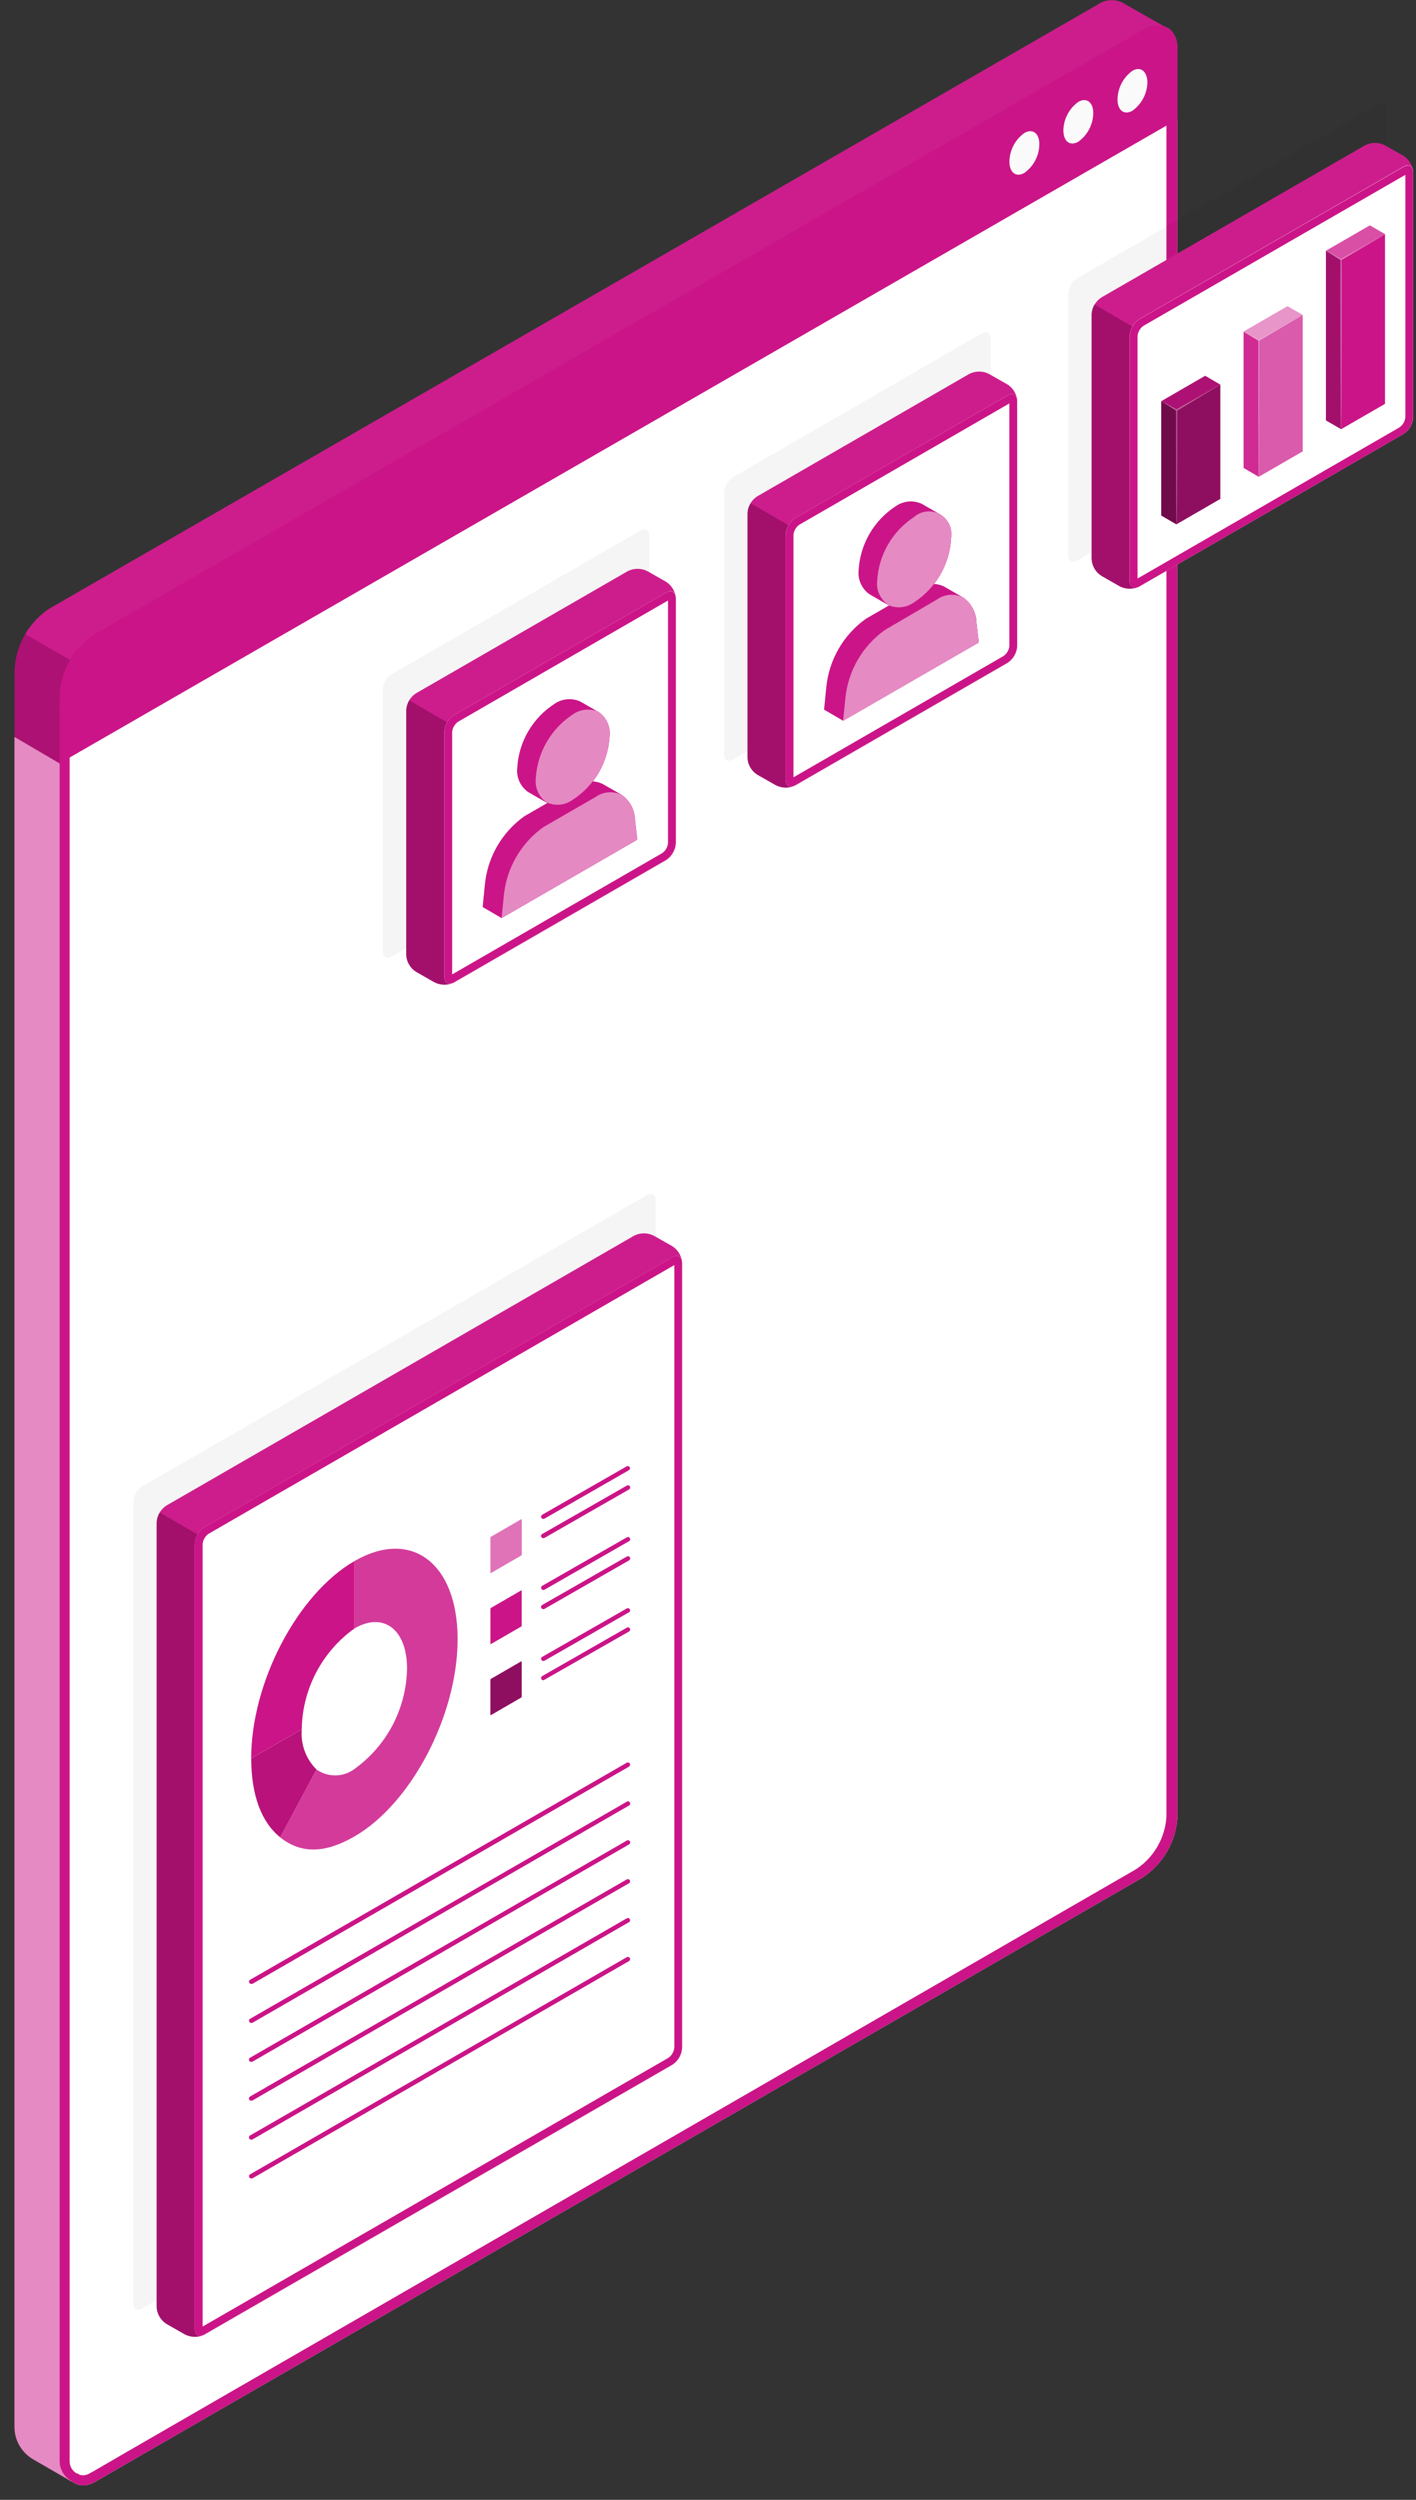 <svg width="68" height="120" viewBox="0 0 68 120" fill="none" xmlns="http://www.w3.org/2000/svg">
<rect x="0" y="0" width="68" height="120" fill="#333333" stroke="none"/>
<path d="M56.538 2.214C56.535 2.161 56.526 2.107 56.51 2.056C56.513 2.051 56.515 2.045 56.515 2.04C56.515 2.034 56.513 2.028 56.51 2.023C56.504 1.971 56.491 1.92 56.471 1.871C56.449 1.794 56.415 1.721 56.37 1.655C56.358 1.623 56.34 1.593 56.316 1.568C56.304 1.544 56.288 1.524 56.268 1.507C56.236 1.464 56.199 1.426 56.155 1.395C56.111 1.363 56.063 1.336 56.013 1.316C55.826 1.244 55.625 1.219 55.426 1.244C55.227 1.269 55.038 1.342 54.875 1.458L4.553 30.424C3.621 30.962 2.859 32.279 2.859 34.164V118.111C2.859 118.319 2.915 118.524 3.022 118.703C3.129 118.882 3.282 119.029 3.466 119.127L3.539 119.175C3.567 119.19 3.594 119.209 3.627 119.224C3.674 119.246 3.722 119.263 3.772 119.275C3.843 119.292 3.915 119.301 3.988 119.303C4.186 119.302 4.38 119.247 4.549 119.145L4.595 119.117L6.21 118.185L54.849 90.139C55.343 89.818 55.753 89.385 56.047 88.876C56.342 88.366 56.512 87.794 56.544 87.207V2.427C56.548 2.356 56.546 2.285 56.538 2.214Z" fill="white"/>
<path d="M55.596 1.705C55.663 1.704 55.728 1.718 55.788 1.748L55.818 1.763L55.846 1.784L55.861 1.799L55.903 1.854L55.936 1.908C55.952 1.928 55.963 1.95 55.97 1.975V1.996L56.015 2.133V2.175C56.017 2.191 56.017 2.206 56.015 2.221V87.209C55.984 87.712 55.836 88.2 55.584 88.636C55.333 89.072 54.983 89.444 54.564 89.723L5.974 117.765L4.405 118.676H4.39L4.344 118.706L4.314 118.724C4.222 118.78 4.118 118.813 4.01 118.821H3.99C3.952 118.819 3.914 118.814 3.877 118.806H3.847L3.802 118.782L3.765 118.757L3.738 118.739H3.698C3.591 118.683 3.501 118.598 3.438 118.494C3.376 118.39 3.343 118.271 3.343 118.15V34.164C3.343 32.346 4.093 31.25 4.794 30.845L55.094 1.87C55.245 1.775 55.417 1.719 55.595 1.707L55.596 1.705ZM55.595 1.221C55.33 1.232 55.071 1.31 54.845 1.449L4.553 30.425C3.621 30.962 2.859 32.279 2.859 34.164V117.741V118.111C2.859 118.32 2.915 118.525 3.022 118.704C3.129 118.883 3.282 119.029 3.466 119.128L3.539 119.176C3.567 119.191 3.594 119.209 3.627 119.224C3.674 119.246 3.722 119.263 3.772 119.276C3.843 119.292 3.915 119.302 3.988 119.303H4.013C4.202 119.298 4.388 119.243 4.55 119.145L4.596 119.117L6.211 118.186L54.85 90.14C55.343 89.819 55.754 89.386 56.048 88.876C56.343 88.367 56.513 87.795 56.544 87.207V2.215C56.542 2.161 56.532 2.108 56.517 2.057C56.52 2.052 56.521 2.046 56.521 2.04C56.521 2.034 56.52 2.029 56.517 2.024C56.511 1.971 56.497 1.92 56.477 1.872C56.456 1.795 56.422 1.722 56.377 1.656C56.364 1.623 56.346 1.594 56.322 1.568C56.31 1.545 56.294 1.524 56.274 1.507C56.243 1.464 56.205 1.426 56.162 1.395C56.118 1.363 56.07 1.337 56.019 1.316C55.889 1.25 55.744 1.217 55.597 1.219L55.595 1.221Z" fill="#CB1487"/>
<path d="M55.992 1.31C55.805 1.238 55.603 1.213 55.405 1.238C55.206 1.263 55.017 1.336 54.854 1.452L4.554 30.43C4.062 30.752 3.652 31.185 3.358 31.695C3.063 32.204 2.893 32.775 2.86 33.363V36.647L0.699 35.382V32.136C0.731 31.549 0.9 30.979 1.193 30.47C1.487 29.961 1.895 29.528 2.387 29.206L52.696 0.232C52.869 0.106 53.075 0.03 53.289 0.012C53.503 -0.006 53.718 0.036 53.91 0.132C54.229 0.314 55.635 1.122 55.992 1.31Z" fill="#CB1487"/>
<path d="M56.547 2.414C56.547 1.346 55.785 0.912 54.853 1.449L4.553 30.424C4.06 30.746 3.65 31.179 3.356 31.688C3.062 32.198 2.892 32.769 2.859 33.357V36.644L56.547 5.724V2.414Z" fill="#CB1487"/>
<g opacity="0.2">
<path opacity="0.2" d="M54.852 1.452L4.553 30.427C4.057 30.739 3.647 31.171 3.363 31.684L1.211 30.439C1.49 29.932 1.896 29.506 2.389 29.203L52.691 0.226C52.867 0.098 53.075 0.022 53.292 0.004C53.508 -0.014 53.726 0.028 53.92 0.125C54.224 0.314 55.629 1.112 55.987 1.303C55.8 1.235 55.599 1.212 55.402 1.238C55.204 1.264 55.016 1.337 54.852 1.452H54.852Z" fill="white"/>
</g>
<path opacity="0.15" d="M0.695 35.383V32.128C0.72 31.53 0.898 30.948 1.211 30.438L3.367 31.676C3.057 32.184 2.883 32.764 2.864 33.358V36.643L0.695 35.383Z" fill="black"/>
<path d="M49.194 6.384C48.975 6.54 48.796 6.746 48.671 6.984C48.546 7.222 48.479 7.487 48.475 7.756C48.475 8.287 48.796 8.53 49.194 8.299C49.413 8.143 49.592 7.937 49.717 7.699C49.842 7.46 49.909 7.196 49.913 6.927C49.913 6.399 49.592 6.153 49.194 6.384Z" fill="#FAFAFA"/>
<path d="M51.783 4.891C51.565 5.047 51.387 5.253 51.263 5.491C51.139 5.728 51.071 5.991 51.066 6.26C51.066 6.791 51.388 7.033 51.783 6.803C52.002 6.646 52.181 6.441 52.306 6.202C52.431 5.964 52.498 5.7 52.502 5.43C52.502 4.906 52.18 4.662 51.783 4.891Z" fill="#FAFAFA"/>
<path d="M54.382 3.398C54.164 3.555 53.985 3.762 53.861 4C53.737 4.239 53.67 4.504 53.666 4.773C53.666 5.301 53.988 5.544 54.382 5.316C54.601 5.159 54.78 4.953 54.905 4.714C55.03 4.475 55.097 4.21 55.102 3.941C55.087 3.413 54.765 3.171 54.382 3.398Z" fill="#FAFAFA"/>
<path d="M3.467 119.136L3.381 119.088L1.596 118.056C1.358 117.918 1.155 117.729 1.001 117.501C0.848 117.273 0.748 117.013 0.71 116.741C0.701 116.659 0.696 116.577 0.695 116.495V35.375L2.86 36.644V118.11C2.856 118.302 2.903 118.491 2.995 118.659C3.087 118.827 3.221 118.969 3.384 119.07C3.402 119.084 3.42 119.097 3.439 119.109L3.467 119.136Z" fill="#CB1487"/>
<path opacity="0.5" d="M3.467 119.136L3.381 119.088L1.596 118.056C1.358 117.918 1.155 117.729 1.001 117.501C0.848 117.273 0.748 117.013 0.71 116.741C0.701 116.659 0.696 116.577 0.695 116.495V35.375L2.86 36.644V118.11C2.856 118.302 2.903 118.491 2.995 118.659C3.087 118.827 3.221 118.969 3.384 119.07C3.402 119.084 3.42 119.097 3.439 119.109L3.467 119.136Z" fill="white"/>
<g opacity="0.2">
<path opacity="0.2" d="M51.73 13.355L66.17 5.019C66.407 4.883 66.595 4.995 66.595 5.265V17.833C66.588 17.981 66.545 18.124 66.472 18.252C66.397 18.38 66.294 18.488 66.17 18.568L51.73 26.902C51.493 27.039 51.305 26.93 51.305 26.66V14.091C51.313 13.944 51.355 13.801 51.429 13.673C51.503 13.546 51.606 13.437 51.73 13.357V13.355Z" fill="black"/>
</g>
<path d="M65.566 6.968L52.889 14.28C52.753 14.369 52.64 14.489 52.559 14.63C52.477 14.77 52.431 14.928 52.422 15.091V26.838C52.431 27.001 52.478 27.16 52.561 27.3C52.643 27.441 52.758 27.559 52.896 27.646L53.777 28.15C53.923 28.223 54.084 28.261 54.247 28.261C54.41 28.261 54.572 28.223 54.717 28.15L67.4 20.834C67.536 20.745 67.65 20.626 67.731 20.485C67.812 20.344 67.859 20.186 67.868 20.024V8.276C67.857 8.115 67.809 7.959 67.727 7.82C67.644 7.681 67.53 7.564 67.393 7.478L66.504 6.974C66.359 6.9 66.198 6.861 66.035 6.859C65.873 6.858 65.712 6.895 65.566 6.968Z" fill="#CB1487"/>
<path opacity="0.2" d="M54.722 28.145C54.575 28.216 54.415 28.252 54.252 28.252C54.089 28.252 53.928 28.216 53.782 28.145L52.892 27.639C52.754 27.552 52.639 27.433 52.556 27.293C52.474 27.152 52.426 26.994 52.418 26.831V15.089C52.421 14.92 52.468 14.755 52.555 14.609L54.373 15.672C54.286 15.809 54.238 15.968 54.233 16.13V27.875C54.252 28.148 54.446 28.303 54.722 28.145Z" fill="black"/>
<g opacity="0.2">
<path opacity="0.2" d="M67.858 8.187C67.822 7.95 67.63 7.866 67.396 7.999L54.723 15.312C54.579 15.399 54.46 15.522 54.38 15.67L52.559 14.614C52.636 14.478 52.747 14.364 52.88 14.283L65.557 6.97C65.703 6.897 65.863 6.859 66.026 6.859C66.189 6.859 66.35 6.897 66.495 6.97L67.394 7.473C67.518 7.552 67.624 7.656 67.704 7.78C67.784 7.903 67.837 8.042 67.858 8.187Z" fill="white"/>
</g>
<path d="M67.396 8.003L54.722 15.312C54.585 15.4 54.47 15.52 54.388 15.66C54.305 15.801 54.257 15.96 54.248 16.122V27.874C54.248 28.178 54.458 28.293 54.722 28.145L67.396 20.832C67.532 20.743 67.645 20.624 67.726 20.483C67.808 20.342 67.854 20.184 67.863 20.022V8.273C67.864 7.973 67.654 7.851 67.396 8.003Z" fill="white"/>
<path d="M67.49 8.392V20.027C67.481 20.124 67.451 20.217 67.403 20.3C67.355 20.384 67.289 20.456 67.211 20.513L54.628 27.771V16.129C54.637 16.033 54.667 15.94 54.715 15.856C54.763 15.772 54.829 15.7 54.907 15.644L67.49 8.392ZM67.605 7.952C67.531 7.953 67.458 7.975 67.396 8.016L54.722 15.319C54.585 15.408 54.47 15.527 54.388 15.668C54.305 15.808 54.257 15.967 54.248 16.13V27.88C54.248 28.093 54.354 28.213 54.509 28.213C54.583 28.21 54.655 28.188 54.718 28.149L67.392 20.837C67.528 20.748 67.641 20.628 67.722 20.488C67.804 20.347 67.85 20.189 67.859 20.027V8.279C67.859 8.066 67.755 7.945 67.601 7.945L67.605 7.952Z" fill="#CB1487"/>
<path d="M64.403 20.602V12.458L63.674 12.039V20.181L64.403 20.602Z" fill="#CB1487"/>
<path opacity="0.2" d="M64.403 20.602V12.458L63.674 12.039V20.181L64.403 20.602Z" fill="black"/>
<path d="M64.402 20.604L66.512 19.386V11.242L64.402 12.46V20.604Z" fill="#CB1487"/>
<path d="M66.512 11.239L65.784 10.82L63.674 12.038L64.403 12.457L66.512 11.239Z" fill="#CB1487"/>
<path opacity="0.25" d="M66.512 11.239L65.784 10.82L63.674 12.038L64.403 12.457L66.512 11.239Z" fill="white"/>
<path opacity="0.3" d="M66.524 11.242L64.4 12.428L63.674 12.027L64.372 12.494C64.357 12.731 64.372 20.348 64.402 20.59C64.432 20.348 64.448 12.716 64.432 12.485L66.524 11.242Z" fill="white"/>
<path d="M60.446 22.886V16.341L59.721 15.922V22.464L60.446 22.886Z" fill="#CB1487"/>
<path opacity="0.1" d="M60.446 22.886V16.341L59.721 15.922V22.464L60.446 22.886Z" fill="white"/>
<path d="M60.447 22.887L62.557 21.667V15.125L60.447 16.342V22.887Z" fill="#CB1487"/>
<path opacity="0.3" d="M60.447 22.887L62.557 21.667V15.125L60.447 16.342V22.887Z" fill="white"/>
<path d="M62.556 15.122L61.83 14.703L59.721 15.92L60.446 16.339L62.556 15.122Z" fill="#CB1487"/>
<path opacity="0.55" d="M62.556 15.122L61.83 14.703L59.721 15.92L60.446 16.339L62.556 15.122Z" fill="white"/>
<path opacity="0.3" d="M60.475 16.36L62.558 15.125L60.454 16.311C60.223 16.18 59.728 15.922 59.728 15.922C59.728 15.922 60.193 16.225 60.426 16.356C60.426 16.605 60.426 22.634 60.454 22.883C60.453 22.65 60.483 16.598 60.475 16.36Z" fill="white"/>
<path d="M56.491 25.168V19.677L55.766 19.258V24.746L56.491 25.168Z" fill="#CB1487"/>
<path opacity="0.45" d="M56.491 25.168V19.677L55.766 19.258V24.746L56.491 25.168Z" fill="black"/>
<path d="M56.492 25.17L58.602 23.949V18.461L56.492 19.678V25.17Z" fill="#CB1487"/>
<path opacity="0.3" d="M56.492 25.17L58.602 23.949V18.461L56.492 19.678V25.17Z" fill="black"/>
<path d="M58.601 18.461L57.875 18.039L55.766 19.259L56.491 19.678L58.601 18.461Z" fill="#CB1487"/>
<path opacity="0.15" d="M58.601 18.461L57.875 18.039L55.766 19.259L56.491 19.678L58.601 18.461Z" fill="black"/>
<path opacity="0.3" d="M58.602 18.461L56.507 19.647L55.781 19.261L56.479 19.716C56.479 19.716 56.479 25.019 56.507 25.181C56.54 25.029 56.54 19.716 56.54 19.716L58.602 18.461Z" fill="white"/>
<g opacity="0.2">
<path opacity="0.2" d="M6.83 71.348L31.059 57.37C31.297 57.236 31.485 57.345 31.485 57.615V96.111C31.477 96.258 31.434 96.401 31.36 96.529C31.286 96.656 31.183 96.765 31.059 96.845L6.83 110.809C6.592 110.945 6.404 110.836 6.404 110.563V72.082C6.412 71.935 6.455 71.792 6.529 71.664C6.603 71.537 6.706 71.428 6.83 71.348Z" fill="black"/>
</g>
<path d="M30.454 59.315L7.991 72.271C7.854 72.359 7.741 72.479 7.66 72.62C7.579 72.761 7.532 72.919 7.523 73.081V110.753C7.532 110.915 7.58 111.073 7.662 111.213C7.745 111.353 7.86 111.471 7.998 111.557L8.887 112.064C9.033 112.137 9.194 112.176 9.357 112.176C9.521 112.176 9.682 112.137 9.828 112.064L32.288 99.115C32.424 99.026 32.537 98.906 32.618 98.765C32.699 98.625 32.746 98.467 32.755 98.305V60.624C32.746 60.461 32.699 60.303 32.616 60.162C32.533 60.022 32.419 59.903 32.281 59.816L31.388 59.313C31.243 59.24 31.083 59.203 30.921 59.203C30.759 59.203 30.599 59.242 30.454 59.315Z" fill="#CB1487"/>
<path opacity="0.2" d="M9.824 112.058C9.677 112.13 9.516 112.167 9.353 112.167C9.19 112.167 9.029 112.13 8.883 112.058L7.994 111.551C7.856 111.465 7.741 111.347 7.659 111.207C7.576 111.067 7.528 110.909 7.52 110.747V73.081C7.526 72.911 7.577 72.746 7.668 72.602L9.486 73.655C9.399 73.794 9.351 73.953 9.346 74.117V111.789C9.353 112.061 9.547 112.219 9.824 112.058Z" fill="black"/>
<g opacity="0.2">
<path opacity="0.2" d="M32.75 60.538C32.714 60.301 32.522 60.217 32.288 60.353L9.825 73.306C9.687 73.393 9.573 73.513 9.494 73.655L7.676 72.602C7.754 72.466 7.864 72.352 7.998 72.27L30.461 59.315C30.606 59.241 30.767 59.203 30.93 59.203C31.093 59.203 31.254 59.241 31.399 59.315L32.288 59.818C32.412 59.898 32.518 60.004 32.597 60.128C32.677 60.253 32.729 60.392 32.75 60.538Z" fill="white"/>
</g>
<path d="M32.289 60.353L9.826 73.306C9.688 73.394 9.574 73.513 9.491 73.654C9.409 73.795 9.361 73.954 9.352 74.117V111.788C9.352 112.092 9.561 112.21 9.826 112.059L32.289 99.109C32.425 99.02 32.538 98.901 32.619 98.76C32.7 98.619 32.747 98.461 32.756 98.299V60.623C32.757 60.323 32.548 60.204 32.289 60.353Z" fill="white"/>
<path d="M32.383 60.729V98.294C32.373 98.391 32.343 98.484 32.294 98.568C32.246 98.652 32.179 98.724 32.1 98.78L9.73 111.681V74.116C9.739 74.02 9.769 73.927 9.817 73.843C9.865 73.759 9.931 73.687 10.009 73.63L32.379 60.729H32.383ZM32.495 60.289C32.42 60.291 32.348 60.313 32.285 60.353L9.822 73.306C9.684 73.394 9.57 73.513 9.487 73.654C9.405 73.794 9.357 73.953 9.348 74.116V111.788C9.348 112 9.454 112.124 9.609 112.124C9.683 112.121 9.755 112.098 9.818 112.058L32.288 99.109C32.424 99.02 32.538 98.9 32.619 98.759C32.7 98.618 32.747 98.461 32.755 98.298V60.623C32.755 60.41 32.65 60.289 32.498 60.289H32.495Z" fill="#CB1487"/>
<path d="M17.02 74.938V78.171C16.25 78.723 15.62 79.448 15.181 80.288C14.741 81.128 14.505 82.059 14.491 83.007L12.062 84.406C12.066 80.757 14.285 76.516 17.02 74.938Z" fill="#CB1487"/>
<path d="M15.2 84.941L13.455 88.196C12.544 87.461 12.065 86.159 12.065 84.407L14.493 83.008C14.461 83.362 14.508 83.719 14.631 84.053C14.753 84.388 14.947 84.691 15.2 84.941Z" fill="#CB1487"/>
<g opacity="0.3">
<path opacity="0.3" d="M15.2 84.941L13.455 88.196C12.544 87.461 12.065 86.159 12.065 84.407L14.493 83.008C14.461 83.362 14.508 83.719 14.631 84.053C14.753 84.388 14.947 84.691 15.2 84.941Z" fill="black"/>
</g>
<path d="M21.975 78.685C21.975 82.328 19.757 86.578 17.018 88.156C15.596 88.976 14.444 88.988 13.455 88.196L15.2 84.942C15.467 85.13 15.786 85.229 16.113 85.225C16.439 85.222 16.756 85.115 17.018 84.92C17.789 84.368 18.419 83.643 18.859 82.803C19.298 81.963 19.534 81.032 19.548 80.084C19.548 78.22 18.416 77.352 17.018 78.172V74.939C19.756 73.357 21.975 75.036 21.975 78.685Z" fill="#CB1487"/>
<g opacity="0.4">
<path opacity="0.4" d="M21.977 78.685C21.977 82.328 19.759 86.578 17.02 88.156C15.598 88.976 14.446 88.988 13.457 88.196L15.202 84.942C15.469 85.13 15.788 85.229 16.115 85.225C16.441 85.222 16.758 85.115 17.02 84.92C17.791 84.368 18.421 83.643 18.861 82.803C19.3 81.963 19.536 81.032 19.55 80.084C19.55 78.22 18.418 77.352 17.02 78.172V74.939C19.758 73.357 21.977 75.036 21.977 78.685Z" fill="white"/>
</g>
<path d="M25.025 72.933L23.583 73.768C23.574 73.774 23.567 73.781 23.561 73.79C23.556 73.799 23.553 73.809 23.553 73.82V75.486C23.553 75.504 23.553 75.513 23.583 75.504L25.025 74.669C25.033 74.665 25.041 74.658 25.046 74.649C25.051 74.641 25.054 74.631 25.055 74.621V72.952C25.055 72.933 25.043 72.924 25.025 72.933Z" fill="#CB1487"/>
<path opacity="0.4" d="M25.025 72.933L23.583 73.768C23.574 73.774 23.567 73.781 23.561 73.79C23.556 73.799 23.553 73.809 23.553 73.82V75.486C23.553 75.504 23.553 75.513 23.583 75.504L25.025 74.669C25.033 74.665 25.041 74.658 25.046 74.649C25.051 74.641 25.054 74.631 25.055 74.621V72.952C25.055 72.933 25.043 72.924 25.025 72.933Z" fill="white"/>
<path d="M26.092 72.912C26.073 72.911 26.054 72.906 26.038 72.897C26.021 72.887 26.008 72.874 25.998 72.858C25.984 72.833 25.981 72.804 25.988 72.777C25.996 72.75 26.013 72.727 26.037 72.712L30.099 70.386C30.123 70.374 30.151 70.372 30.177 70.379C30.204 70.387 30.226 70.405 30.239 70.429C30.253 70.452 30.257 70.481 30.25 70.507C30.244 70.534 30.227 70.557 30.204 70.572L26.152 72.897C26.134 72.908 26.112 72.913 26.091 72.912H26.092Z" fill="#CB1487"/>
<path d="M26.093 73.836C26.068 73.838 26.044 73.831 26.025 73.816C26.005 73.802 25.991 73.782 25.984 73.758C25.978 73.735 25.98 73.71 25.989 73.688C25.999 73.665 26.016 73.647 26.038 73.636L30.099 71.314C30.112 71.306 30.125 71.301 30.14 71.298C30.154 71.296 30.168 71.296 30.182 71.3C30.197 71.303 30.21 71.31 30.221 71.318C30.233 71.327 30.242 71.338 30.25 71.351C30.257 71.363 30.261 71.377 30.263 71.391C30.265 71.406 30.264 71.42 30.259 71.434C30.255 71.448 30.248 71.461 30.239 71.472C30.23 71.483 30.218 71.492 30.205 71.499L26.153 73.821C26.135 73.832 26.114 73.837 26.093 73.836Z" fill="#CB1487"/>
<path d="M25.023 76.347L23.581 77.182C23.572 77.188 23.565 77.195 23.559 77.204C23.554 77.213 23.551 77.223 23.551 77.234V78.898C23.551 78.916 23.551 78.926 23.581 78.916L25.023 78.082C25.031 78.077 25.039 78.07 25.044 78.062C25.049 78.053 25.052 78.043 25.053 78.034V76.369C25.053 76.347 25.042 76.338 25.023 76.347Z" fill="#CB1487"/>
<path d="M26.092 76.324C26.073 76.323 26.054 76.318 26.038 76.308C26.021 76.299 26.008 76.285 25.998 76.269C25.984 76.245 25.981 76.216 25.988 76.189C25.996 76.161 26.013 76.138 26.037 76.124L30.099 73.798C30.111 73.79 30.124 73.785 30.139 73.783C30.153 73.78 30.168 73.781 30.181 73.784C30.196 73.788 30.209 73.794 30.22 73.803C30.232 73.811 30.242 73.822 30.249 73.835C30.256 73.847 30.261 73.861 30.262 73.876C30.264 73.89 30.262 73.905 30.258 73.918C30.254 73.932 30.247 73.945 30.238 73.956C30.229 73.968 30.217 73.977 30.204 73.983L26.152 76.309C26.134 76.32 26.112 76.325 26.091 76.324H26.092Z" fill="#CB1487"/>
<path d="M26.093 77.242C26.068 77.244 26.044 77.237 26.025 77.223C26.005 77.209 25.991 77.188 25.984 77.165C25.978 77.141 25.98 77.116 25.989 77.094C25.999 77.072 26.016 77.053 26.038 77.042L30.099 74.72C30.112 74.712 30.125 74.707 30.14 74.705C30.154 74.702 30.168 74.703 30.182 74.706C30.197 74.71 30.21 74.716 30.221 74.725C30.233 74.733 30.242 74.744 30.25 74.757C30.257 74.769 30.261 74.783 30.263 74.798C30.265 74.812 30.264 74.827 30.259 74.84C30.255 74.854 30.248 74.867 30.239 74.878C30.23 74.889 30.218 74.898 30.205 74.905L26.153 77.227C26.135 77.238 26.114 77.244 26.093 77.242Z" fill="#CB1487"/>
<path d="M25.023 79.754L23.581 80.589C23.572 80.594 23.565 80.602 23.559 80.611C23.554 80.62 23.551 80.63 23.551 80.64V82.306C23.551 82.325 23.551 82.334 23.581 82.325L25.023 81.49C25.031 81.485 25.039 81.478 25.044 81.47C25.049 81.461 25.052 81.452 25.053 81.442V79.772C25.053 79.754 25.042 79.744 25.023 79.754Z" fill="#CB1487"/>
<path opacity="0.3" d="M25.023 79.754L23.581 80.589C23.572 80.594 23.565 80.602 23.559 80.611C23.554 80.62 23.551 80.63 23.551 80.64V82.306C23.551 82.325 23.551 82.334 23.581 82.325L25.023 81.49C25.031 81.485 25.039 81.478 25.044 81.47C25.049 81.461 25.052 81.452 25.053 81.442V79.772C25.053 79.754 25.042 79.744 25.023 79.754Z" fill="black"/>
<path d="M26.093 79.734C26.074 79.733 26.055 79.728 26.039 79.719C26.023 79.709 26.009 79.696 25.999 79.68C25.992 79.667 25.987 79.654 25.985 79.64C25.983 79.626 25.984 79.612 25.988 79.599C25.992 79.585 25.998 79.572 26.007 79.561C26.015 79.55 26.026 79.541 26.038 79.534L30.1 77.209C30.124 77.195 30.153 77.192 30.18 77.199C30.207 77.207 30.23 77.224 30.245 77.248C30.252 77.26 30.257 77.274 30.259 77.287C30.26 77.301 30.259 77.316 30.256 77.329C30.252 77.343 30.246 77.355 30.237 77.366C30.229 77.377 30.218 77.387 30.206 77.394L26.153 79.716C26.135 79.728 26.114 79.734 26.092 79.734H26.093Z" fill="#CB1487"/>
<path d="M26.092 80.656C26.073 80.656 26.054 80.65 26.038 80.641C26.021 80.632 26.008 80.618 25.998 80.602C25.984 80.577 25.981 80.548 25.988 80.521C25.996 80.494 26.013 80.471 26.037 80.457L30.099 78.134C30.111 78.126 30.124 78.121 30.139 78.119C30.153 78.116 30.168 78.117 30.181 78.12C30.196 78.124 30.209 78.13 30.22 78.139C30.232 78.147 30.242 78.158 30.249 78.171C30.256 78.183 30.261 78.197 30.262 78.212C30.264 78.226 30.262 78.241 30.258 78.254C30.254 78.268 30.247 78.281 30.238 78.292C30.229 78.303 30.217 78.312 30.204 78.319L26.152 80.629C26.135 80.644 26.114 80.654 26.091 80.656H26.092Z" fill="#CB1487"/>
<path d="M12.065 95.231C12.047 95.231 12.028 95.227 12.012 95.218C11.995 95.209 11.982 95.196 11.971 95.18C11.964 95.168 11.96 95.154 11.958 95.14C11.956 95.126 11.957 95.112 11.961 95.099C11.964 95.085 11.971 95.073 11.979 95.062C11.988 95.05 11.999 95.041 12.011 95.034L30.1 84.614C30.125 84.601 30.153 84.598 30.18 84.606C30.207 84.613 30.23 84.63 30.245 84.653C30.26 84.678 30.264 84.708 30.256 84.736C30.249 84.764 30.231 84.787 30.206 84.802L12.135 95.223C12.113 95.233 12.089 95.236 12.065 95.231Z" fill="#CB1487"/>
<path d="M12.065 97.107C12.046 97.106 12.028 97.101 12.012 97.092C11.995 97.082 11.981 97.069 11.971 97.052C11.964 97.04 11.96 97.027 11.958 97.013C11.956 96.999 11.957 96.985 11.961 96.972C11.964 96.958 11.971 96.945 11.979 96.934C11.988 96.923 11.999 96.914 12.011 96.907L30.1 86.486C30.112 86.478 30.126 86.473 30.14 86.47C30.154 86.468 30.169 86.468 30.183 86.472C30.197 86.475 30.21 86.481 30.222 86.49C30.233 86.499 30.243 86.51 30.25 86.522C30.257 86.535 30.262 86.549 30.263 86.563C30.265 86.578 30.264 86.592 30.26 86.606C30.256 86.62 30.249 86.633 30.239 86.644C30.23 86.655 30.219 86.664 30.206 86.671L12.135 97.092C12.114 97.104 12.09 97.109 12.065 97.107Z" fill="#CB1487"/>
<path d="M12.065 98.975C12.041 98.977 12.017 98.969 11.997 98.955C11.977 98.941 11.963 98.921 11.957 98.897C11.95 98.874 11.952 98.849 11.962 98.827C11.972 98.804 11.989 98.786 12.011 98.775L30.1 88.353C30.112 88.345 30.125 88.34 30.14 88.337C30.154 88.335 30.169 88.336 30.183 88.339C30.197 88.342 30.21 88.349 30.221 88.357C30.233 88.366 30.243 88.377 30.25 88.39C30.257 88.402 30.262 88.416 30.263 88.43C30.265 88.445 30.264 88.459 30.259 88.473C30.255 88.487 30.248 88.5 30.239 88.511C30.23 88.522 30.218 88.531 30.206 88.538L12.135 98.959C12.114 98.971 12.089 98.977 12.065 98.975Z" fill="#CB1487"/>
<path d="M12.065 100.838C12.041 100.839 12.017 100.832 11.997 100.818C11.977 100.804 11.963 100.783 11.957 100.76C11.95 100.736 11.952 100.711 11.962 100.689C11.972 100.667 11.989 100.649 12.011 100.638L30.1 90.216C30.124 90.203 30.153 90.2 30.18 90.207C30.207 90.214 30.23 90.232 30.245 90.256C30.252 90.268 30.257 90.281 30.259 90.295C30.26 90.309 30.259 90.323 30.256 90.337C30.252 90.35 30.246 90.363 30.237 90.374C30.228 90.385 30.218 90.394 30.206 90.401L12.135 100.823C12.114 100.834 12.089 100.84 12.065 100.838Z" fill="#CB1487"/>
<path d="M12.065 102.707C12.041 102.709 12.017 102.702 11.997 102.688C11.977 102.673 11.963 102.653 11.957 102.629C11.95 102.606 11.952 102.581 11.962 102.559C11.972 102.537 11.989 102.518 12.011 102.507L30.1 92.084C30.124 92.07 30.153 92.067 30.18 92.074C30.207 92.082 30.23 92.099 30.245 92.123C30.252 92.135 30.257 92.149 30.259 92.162C30.26 92.176 30.259 92.191 30.256 92.204C30.252 92.218 30.246 92.23 30.237 92.241C30.228 92.252 30.218 92.262 30.206 92.269L12.135 102.693C12.113 102.704 12.089 102.708 12.065 102.705V102.707Z" fill="#CB1487"/>
<path d="M12.065 104.57C12.047 104.57 12.028 104.566 12.012 104.557C11.995 104.548 11.982 104.535 11.971 104.519C11.964 104.507 11.96 104.493 11.958 104.48C11.956 104.466 11.957 104.451 11.961 104.438C11.964 104.424 11.971 104.412 11.979 104.401C11.988 104.39 11.999 104.38 12.011 104.374L30.1 93.95C30.125 93.937 30.153 93.934 30.18 93.941C30.207 93.949 30.23 93.966 30.245 93.989C30.26 94.014 30.264 94.044 30.256 94.072C30.249 94.1 30.231 94.123 30.206 94.138L12.135 104.559C12.113 104.57 12.089 104.574 12.065 104.57Z" fill="#CB1487"/>
<g opacity="0.2">
<path opacity="0.2" d="M35.203 22.904L47.15 16.004C47.388 15.868 47.576 15.977 47.576 16.247V28.82C47.567 28.967 47.524 29.11 47.45 29.238C47.377 29.365 47.274 29.474 47.15 29.554L35.203 36.454C34.965 36.591 34.777 36.479 34.777 36.209V23.64C34.785 23.493 34.828 23.35 34.902 23.222C34.976 23.095 35.079 22.986 35.203 22.906V22.904Z" fill="black"/>
</g>
<path d="M46.545 17.95L36.364 23.826C36.228 23.915 36.114 24.034 36.033 24.175C35.952 24.316 35.905 24.474 35.897 24.636V36.387C35.905 36.549 35.953 36.707 36.035 36.847C36.118 36.987 36.233 37.105 36.371 37.192L37.263 37.698C37.409 37.772 37.569 37.81 37.732 37.81C37.895 37.81 38.056 37.772 38.202 37.698L48.383 31.824C48.519 31.735 48.632 31.616 48.713 31.475C48.794 31.334 48.841 31.176 48.85 31.014V19.256C48.841 19.094 48.793 18.936 48.711 18.796C48.628 18.656 48.513 18.538 48.376 18.451L47.483 17.945C47.337 17.872 47.176 17.835 47.014 17.836C46.851 17.837 46.691 17.876 46.545 17.95Z" fill="#CB1487"/>
<path opacity="0.2" d="M38.197 37.687C38.05 37.758 37.889 37.796 37.727 37.796C37.563 37.796 37.403 37.758 37.256 37.687L36.367 37.18C36.23 37.093 36.115 36.975 36.032 36.835C35.95 36.695 35.902 36.537 35.893 36.375V24.631C35.9 24.462 35.951 24.299 36.041 24.156L37.859 25.21C37.775 25.349 37.728 25.509 37.722 25.672V37.419C37.73 37.69 37.92 37.847 38.197 37.687Z" fill="black"/>
<g opacity="0.2">
<path opacity="0.2" d="M48.839 19.17C48.803 18.933 48.611 18.866 48.377 18.985L38.196 24.862C38.058 24.948 37.944 25.069 37.865 25.211L36.047 24.157C36.126 24.022 36.236 23.908 36.368 23.825L46.552 17.948C46.698 17.874 46.858 17.836 47.021 17.836C47.184 17.836 47.345 17.874 47.49 17.948L48.38 18.451C48.503 18.531 48.608 18.637 48.687 18.761C48.766 18.885 48.818 19.024 48.839 19.17Z" fill="white"/>
</g>
<path d="M48.379 18.985L38.198 24.863C38.062 24.951 37.948 25.071 37.867 25.212C37.786 25.352 37.739 25.51 37.73 25.673V37.418C37.73 37.722 37.94 37.84 38.198 37.688L48.379 31.815C48.515 31.726 48.628 31.606 48.709 31.465C48.79 31.325 48.837 31.167 48.846 31.004V19.256C48.843 18.958 48.636 18.837 48.379 18.985Z" fill="white"/>
<path d="M48.473 19.365V31.006C48.464 31.103 48.434 31.196 48.385 31.28C48.336 31.364 48.27 31.436 48.191 31.492L38.104 37.314V25.673C38.113 25.577 38.143 25.483 38.191 25.4C38.24 25.316 38.306 25.244 38.386 25.188L48.473 19.365ZM48.588 18.922C48.514 18.925 48.442 18.947 48.379 18.986L38.198 24.863C38.062 24.952 37.948 25.071 37.867 25.212C37.786 25.353 37.739 25.511 37.73 25.673V37.419C37.73 37.631 37.834 37.752 37.988 37.752C38.062 37.751 38.135 37.728 38.198 37.688L48.379 31.814C48.515 31.725 48.628 31.606 48.709 31.465C48.79 31.324 48.837 31.166 48.846 31.004V19.256C48.843 19.044 48.74 18.922 48.588 18.922Z" fill="#CB1487"/>
<path d="M40.485 34.595L47.002 30.834L46.893 29.896C46.889 29.657 46.828 29.422 46.717 29.212C46.605 29.001 46.445 28.819 46.25 28.681L45.339 28.157C45.14 28.059 44.918 28.017 44.696 28.035C44.475 28.054 44.263 28.131 44.082 28.26L41.584 29.702C41.048 30.083 40.601 30.575 40.273 31.145C39.945 31.714 39.742 32.347 39.68 33.001L39.574 34.064L40.485 34.595Z" fill="#CB1487"/>
<path d="M45.152 24.695C45.333 24.823 45.477 24.997 45.568 25.199C45.66 25.401 45.695 25.624 45.672 25.845C45.638 26.46 45.46 27.058 45.152 27.591C44.844 28.124 44.414 28.578 43.899 28.914C43.719 29.044 43.509 29.123 43.288 29.145C43.068 29.167 42.846 29.13 42.645 29.038L41.752 28.525C41.572 28.397 41.429 28.223 41.338 28.021C41.246 27.82 41.21 27.598 41.233 27.377C41.267 26.762 41.445 26.163 41.753 25.63C42.061 25.096 42.49 24.642 43.006 24.306C43.186 24.177 43.397 24.098 43.617 24.076C43.836 24.055 44.058 24.091 44.26 24.182L45.152 24.695Z" fill="#CB1487"/>
<path d="M46.893 29.894C46.888 29.655 46.828 29.421 46.716 29.21C46.604 28.999 46.444 28.817 46.249 28.68C46.05 28.58 45.828 28.536 45.607 28.554C45.385 28.572 45.172 28.65 44.992 28.78L42.491 30.243C41.956 30.625 41.51 31.117 41.182 31.688C40.855 32.257 40.654 32.891 40.594 33.546L40.488 34.605L47.006 30.844L46.893 29.894ZM42.643 29.038C42.844 29.131 43.066 29.169 43.287 29.147C43.507 29.125 43.718 29.044 43.897 28.914C44.413 28.577 44.842 28.124 45.15 27.591C45.458 27.058 45.636 26.459 45.67 25.844C45.715 25.622 45.69 25.392 45.597 25.185C45.504 24.979 45.349 24.806 45.153 24.693C44.957 24.579 44.73 24.53 44.505 24.552C44.279 24.574 44.067 24.667 43.897 24.817C43.38 25.153 42.951 25.607 42.643 26.141C42.335 26.674 42.157 27.273 42.124 27.889C42.1 28.108 42.136 28.329 42.228 28.529C42.32 28.73 42.464 28.901 42.645 29.027L42.643 29.038Z" fill="#CB1487"/>
<path opacity="0.5" d="M46.893 29.894C46.888 29.655 46.828 29.421 46.716 29.21C46.604 28.999 46.444 28.817 46.249 28.68C46.05 28.58 45.828 28.536 45.607 28.554C45.385 28.572 45.172 28.65 44.992 28.78L42.491 30.243C41.956 30.625 41.51 31.117 41.182 31.688C40.855 32.257 40.654 32.891 40.594 33.546L40.488 34.605L47.006 30.844L46.893 29.894ZM42.643 29.038C42.844 29.131 43.066 29.169 43.287 29.147C43.507 29.125 43.718 29.044 43.897 28.914C44.413 28.577 44.842 28.124 45.15 27.591C45.458 27.058 45.636 26.459 45.67 25.844C45.715 25.622 45.69 25.392 45.597 25.185C45.504 24.979 45.349 24.806 45.153 24.693C44.957 24.579 44.73 24.53 44.505 24.552C44.279 24.574 44.067 24.667 43.897 24.817C43.38 25.153 42.951 25.607 42.643 26.141C42.335 26.674 42.157 27.273 42.124 27.889C42.1 28.108 42.136 28.329 42.228 28.529C42.32 28.73 42.464 28.901 42.645 29.027L42.643 29.038Z" fill="white"/>
<g opacity="0.2">
<path opacity="0.2" d="M18.81 32.365L30.758 25.465C30.995 25.328 31.18 25.438 31.18 25.708V38.276C31.172 38.424 31.13 38.567 31.057 38.695C30.983 38.823 30.881 38.932 30.758 39.014L18.81 45.914C18.573 46.05 18.385 45.938 18.385 45.668V33.093C18.393 32.947 18.436 32.805 18.51 32.678C18.584 32.552 18.687 32.444 18.81 32.365Z" fill="black"/>
</g>
<path d="M30.156 27.411L19.975 33.282C19.839 33.371 19.726 33.49 19.645 33.631C19.564 33.772 19.517 33.93 19.508 34.092V45.848C19.517 46.011 19.564 46.169 19.647 46.309C19.729 46.449 19.844 46.567 19.982 46.653L20.871 47.16C21.017 47.233 21.178 47.27 21.342 47.27C21.505 47.27 21.666 47.233 21.812 47.16L31.989 41.29C32.125 41.201 32.238 41.081 32.319 40.941C32.401 40.8 32.447 40.642 32.456 40.48V28.729C32.447 28.567 32.399 28.409 32.316 28.269C32.234 28.129 32.119 28.011 31.982 27.924L31.09 27.417C30.945 27.344 30.785 27.306 30.624 27.305C30.462 27.304 30.302 27.34 30.156 27.411Z" fill="#CB1487"/>
<path opacity="0.2" d="M21.807 47.148C21.66 47.219 21.5 47.257 21.337 47.257C21.174 47.257 21.013 47.219 20.866 47.148L19.98 46.642C19.842 46.555 19.727 46.437 19.645 46.297C19.562 46.157 19.515 45.999 19.506 45.837V34.092C19.513 33.923 19.564 33.76 19.654 33.617L21.473 34.671C21.385 34.809 21.337 34.969 21.333 35.133V46.879C21.337 47.151 21.53 47.309 21.807 47.148Z" fill="black"/>
<g opacity="0.2">
<path opacity="0.2" d="M32.448 28.631C32.412 28.394 32.217 28.328 31.983 28.447L21.805 34.324C21.667 34.41 21.553 34.53 21.474 34.673L19.656 33.619C19.734 33.483 19.845 33.368 19.978 33.286L30.159 27.409C30.305 27.335 30.465 27.297 30.628 27.297C30.791 27.297 30.952 27.335 31.097 27.409L31.99 27.912C32.113 27.993 32.217 28.099 32.296 28.223C32.375 28.347 32.427 28.486 32.448 28.631Z" fill="white"/>
</g>
<path d="M31.989 28.446L21.808 34.323C21.671 34.411 21.556 34.53 21.473 34.671C21.391 34.812 21.343 34.97 21.334 35.133V46.881C21.334 47.185 21.543 47.3 21.808 47.151L31.989 41.278C32.125 41.188 32.239 41.069 32.32 40.928C32.401 40.787 32.448 40.63 32.456 40.467V28.725C32.459 28.421 32.247 28.297 31.989 28.446Z" fill="white"/>
<path d="M32.08 28.826V40.467C32.072 40.564 32.042 40.657 31.994 40.741C31.946 40.825 31.88 40.897 31.801 40.953L21.714 46.775V35.134C21.723 35.038 21.753 34.945 21.801 34.861C21.849 34.777 21.915 34.705 21.993 34.649L32.08 28.826ZM32.196 28.383C32.123 28.386 32.051 28.408 31.989 28.447L21.808 34.324C21.671 34.412 21.556 34.531 21.473 34.672C21.391 34.813 21.343 34.971 21.334 35.134V46.882C21.334 47.095 21.44 47.215 21.595 47.215C21.669 47.213 21.741 47.191 21.804 47.151L31.985 41.278C32.121 41.189 32.235 41.069 32.316 40.928C32.397 40.788 32.444 40.63 32.453 40.467V28.723C32.453 28.51 32.347 28.389 32.192 28.389L32.196 28.383Z" fill="#CB1487"/>
<path d="M24.088 44.071L30.605 40.307L30.499 39.369C30.495 39.13 30.434 38.896 30.323 38.685C30.211 38.474 30.051 38.292 29.855 38.155L28.943 37.633C28.743 37.536 28.521 37.494 28.3 37.512C28.079 37.53 27.866 37.608 27.686 37.737L25.187 39.178C24.651 39.559 24.203 40.05 23.875 40.62C23.546 41.19 23.344 41.823 23.284 42.478L23.178 43.54L24.088 44.071Z" fill="#CB1487"/>
<path d="M30.499 39.373C30.495 39.135 30.435 38.9 30.323 38.689C30.211 38.478 30.051 38.297 29.856 38.159C29.656 38.06 29.434 38.017 29.212 38.035C28.99 38.053 28.777 38.13 28.596 38.26L26.097 39.702C25.562 40.083 25.114 40.576 24.786 41.146C24.458 41.715 24.256 42.349 24.194 43.004L24.088 44.066L30.605 40.302L30.499 39.373Z" fill="#E589C3"/>
<path d="M28.755 34.187C28.936 34.315 29.081 34.489 29.173 34.691C29.264 34.893 29.301 35.116 29.277 35.337C29.244 35.952 29.065 36.551 28.757 37.084C28.448 37.617 28.018 38.071 27.501 38.406C27.322 38.536 27.111 38.615 26.891 38.637C26.671 38.659 26.449 38.622 26.248 38.53L25.358 38.017C25.177 37.89 25.034 37.716 24.943 37.514C24.851 37.312 24.816 37.09 24.839 36.87C24.872 36.254 25.049 35.655 25.358 35.121C25.666 34.587 26.095 34.134 26.612 33.798C26.792 33.669 27.002 33.59 27.222 33.569C27.442 33.547 27.664 33.583 27.866 33.674L28.755 34.187Z" fill="#CB1487"/>
<path d="M27.503 38.393C27.324 38.523 27.113 38.602 26.893 38.624C26.673 38.646 26.451 38.609 26.249 38.517C26.068 38.39 25.924 38.217 25.833 38.015C25.741 37.813 25.706 37.59 25.73 37.37C25.765 36.755 25.944 36.157 26.252 35.623C26.56 35.09 26.988 34.636 27.503 34.298C27.683 34.169 27.893 34.09 28.113 34.069C28.333 34.047 28.555 34.083 28.757 34.174C28.938 34.302 29.082 34.476 29.174 34.678C29.266 34.88 29.302 35.103 29.279 35.324C29.245 35.939 29.067 36.538 28.759 37.071C28.45 37.605 28.02 38.057 27.503 38.393Z" fill="#E589C3"/>
</svg>
